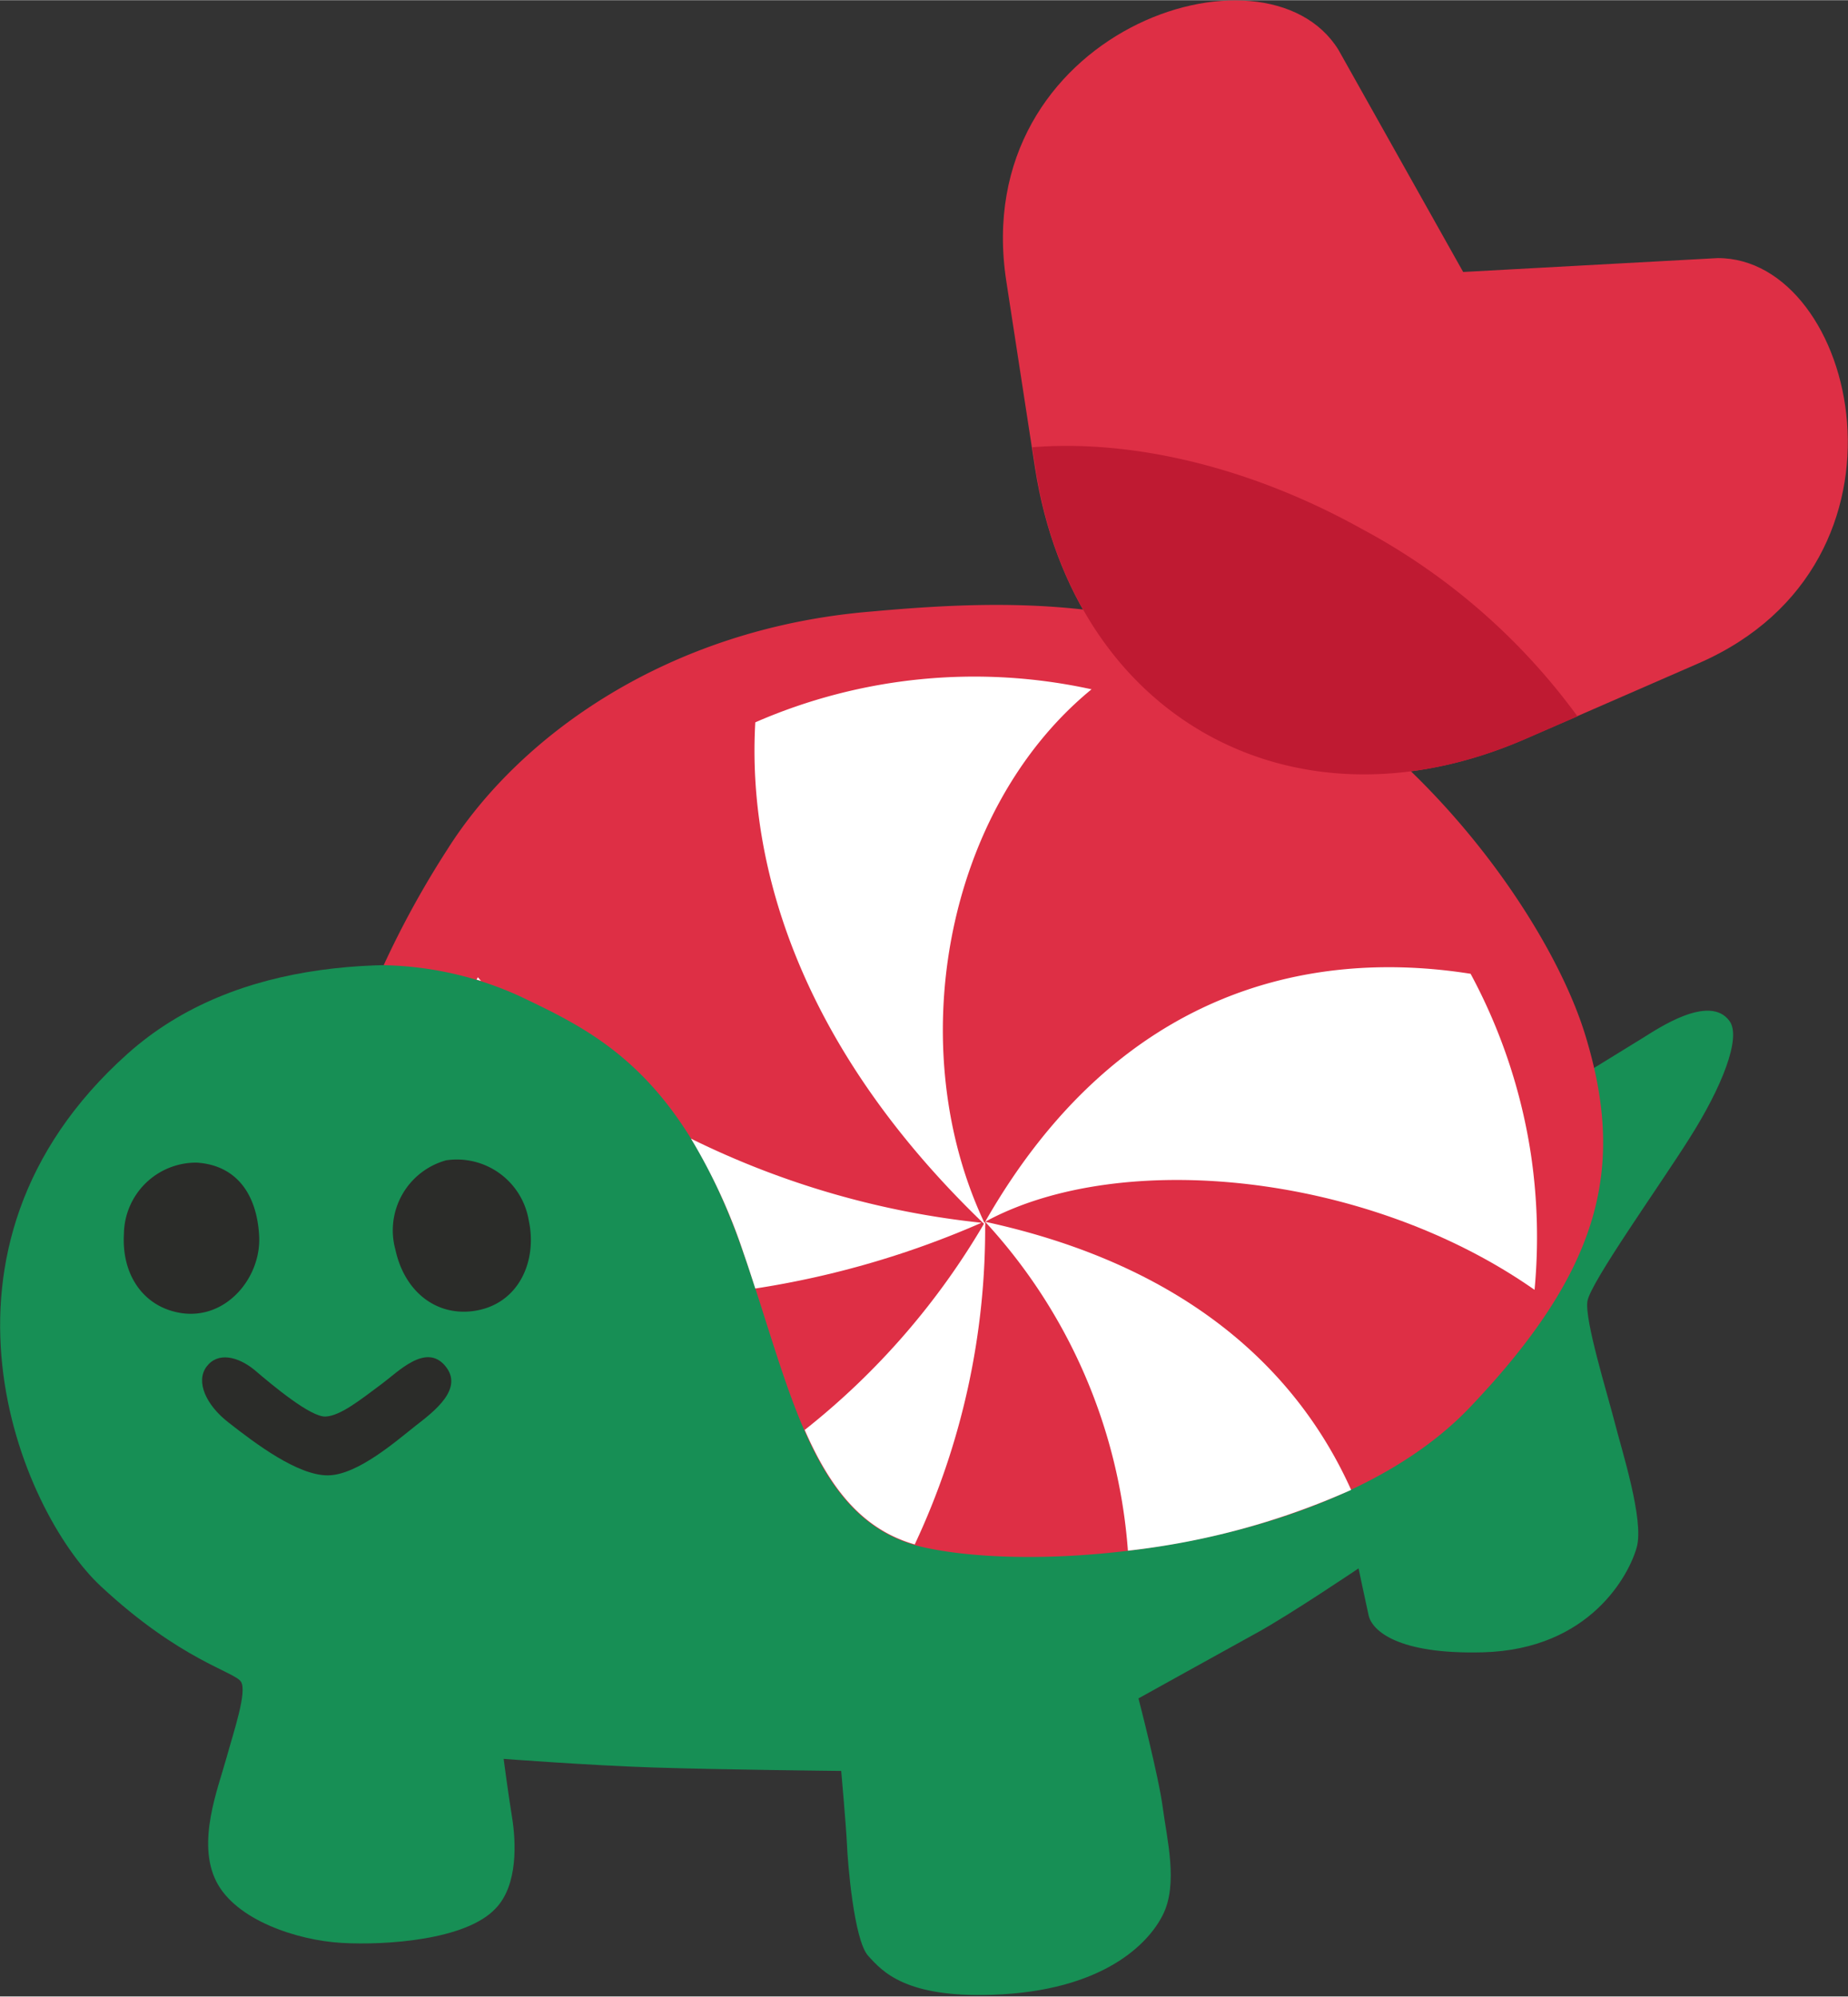 <svg xmlns="http://www.w3.org/2000/svg" width="39.45mm" height="42.63mm" viewBox="0 0 111.84 120.83">
  <rect x="0" y="0" width="111.84" height="120.83" fill="#333333" stroke="none"/>
  <defs>
    <style>
      .cls-1 {
        fill: #178f55;
      }

      .cls-2 {
        fill: #de2f45;
      }

      .cls-3 {
        fill: #2b2c29;
      }

      .cls-4 {
        fill: #bf1a32;
      }

      .cls-5 {
        fill: #fff;
      }
    </style>
  </defs>
  <g id="Layer_2" data-name="Layer 2">
    <g id="grid">
      <g id="ml_copy" data-name="ml copy">
        <g id="mints">
          <g>
            <path class="cls-1" d="M95.19,65.42l4.27-2.63c.86-.53,4-2.67,5.21-1,.73,1-.46,4-2.42,7.09-1.79,2.85-6,8.73-6.18,9.87s1.21,5.6,1.65,7.33,1.78,5.9,1.34,7.54-2.8,6.2-9.3,6.38c-5.16.14-6.72-1.31-6.93-2.23-.15-.66-.61-2.85-.61-2.85s-4.14,2.79-6.1,3.87-7.22,4-7.22,4,1.22,4.7,1.47,6.61.95,4.63,0,6.5c-.85,1.71-3.59,4.61-10.32,4.83-5.25.18-6.64-1.4-7.51-2.36s-1.24-5.71-1.28-6.7-.35-4.49-.35-4.49-7.13-.07-11.43-.21c-3.9-.13-9-.52-9-.52s.27,2.06.51,3.54.37,4.11-1,5.52c-1.79,1.91-6.63,2.23-9.3,2.08s-6.43-1.37-7.61-3.74.11-5.59.62-7.44c.45-1.63,1.26-4,.89-4.62S10.94,100.51,6.1,96-5.5,75.59,7.72,63.77,46.63,63.19,48,64,95.19,65.42,95.19,65.42Z"/>
            <path class="cls-2" d="M52.77,37c-12.34,1-21.37,7.54-25.7,14.41a56.4,56.4,0,0,0-3.85,7,20.76,20.76,0,0,1,8.2,1.86C36,62.46,41.2,64.82,45,75.84c2.88,8.32,4.19,16.3,10.88,17.8,7.57,1.69,25,0,33.06-8.45s9.42-14.64,7-22.55-12.57-21.76-26-25C64.12,36.26,58.37,36.49,52.77,37Z"/>
            <path class="cls-3" d="M32,73.86c.54,2.5-.64,5.14-3.4,5.49-2.27.28-4.13-1.23-4.67-3.72A4.4,4.4,0,0,1,27,70.22,4.41,4.41,0,0,1,32,73.86Z"/>
            <path class="cls-3" d="M15.68,74.74c.17,2.51-1.94,5.13-4.69,4.73-2.27-.34-3.64-2.28-3.49-4.8a4.37,4.37,0,0,1,4.4-4.31C14.18,70.5,15.52,72.11,15.68,74.74Z"/>
            <path class="cls-3" d="M23.11,83.75c1-.74,2.66-2.48,3.83-1.09s-.7,2.78-1.79,3.63-3.51,3-5.32,3-4.33-1.89-6-3.2c-1.37-1.06-2-2.48-1.33-3.38s1.88-.63,2.89.19c1.17,1,3.42,2.87,4.31,2.83S21.77,84.75,23.11,83.75Z"/>
            <path class="cls-2" d="M102.81,40.13c14-6.11,9.55-24.55,1.14-24.52l-15.4.84L81,3C76.57-4.15,58.59,1.92,60.9,17l1.74,11.32C65,43.46,78.3,50.82,92.31,44.71Z"/>
            <path class="cls-4" d="M62.47,27.06l.2,1.29C65,43.46,78.33,50.82,92.34,44.71l3.13-1.36A38.76,38.76,0,0,0,82.41,32C75.55,28.18,68.39,26.58,62.47,27.06Z"/>
            <g>
              <path class="cls-5" d="M41.82,68.91A34.54,34.54,0,0,1,45,75.84c.25.71.48,1.43.71,2.14A54.86,54.86,0,0,0,59.4,74,52,52,0,0,1,41.82,68.91Z"/>
              <path class="cls-5" d="M59.65,74.16C54.54,63.51,57.16,49,66.06,41.71a33.12,33.12,0,0,0-20.35,2C45.21,52.37,48.43,63.43,59.65,74.16Z"/>
              <path class="cls-5" d="M28.92,59.14s-.05.1-.08.14l.27.08Z"/>
            </g>
            <g>
              <path class="cls-5" d="M48.7,86.54c1.49,3.41,3.4,6,6.66,6.93a45,45,0,0,0,4.26-19.53A44.67,44.67,0,0,1,48.7,86.54Z"/>
              <path class="cls-5" d="M68.26,93.85a45.51,45.51,0,0,0,13.51-3.68c-3.19-7.1-9.8-13.55-22.15-16.23A32.92,32.92,0,0,1,68.26,93.85Z"/>
              <path class="cls-5" d="M59.62,73.94c8.17-4.45,23.09-3,33.25,4.12a34.13,34.13,0,0,0-.2-8.07A33.66,33.66,0,0,0,89,58.93C79.13,57.37,67.58,60,59.62,73.94Z"/>
            </g>
          </g>
        </g>
      </g>
    </g>
  </g>
</svg>
